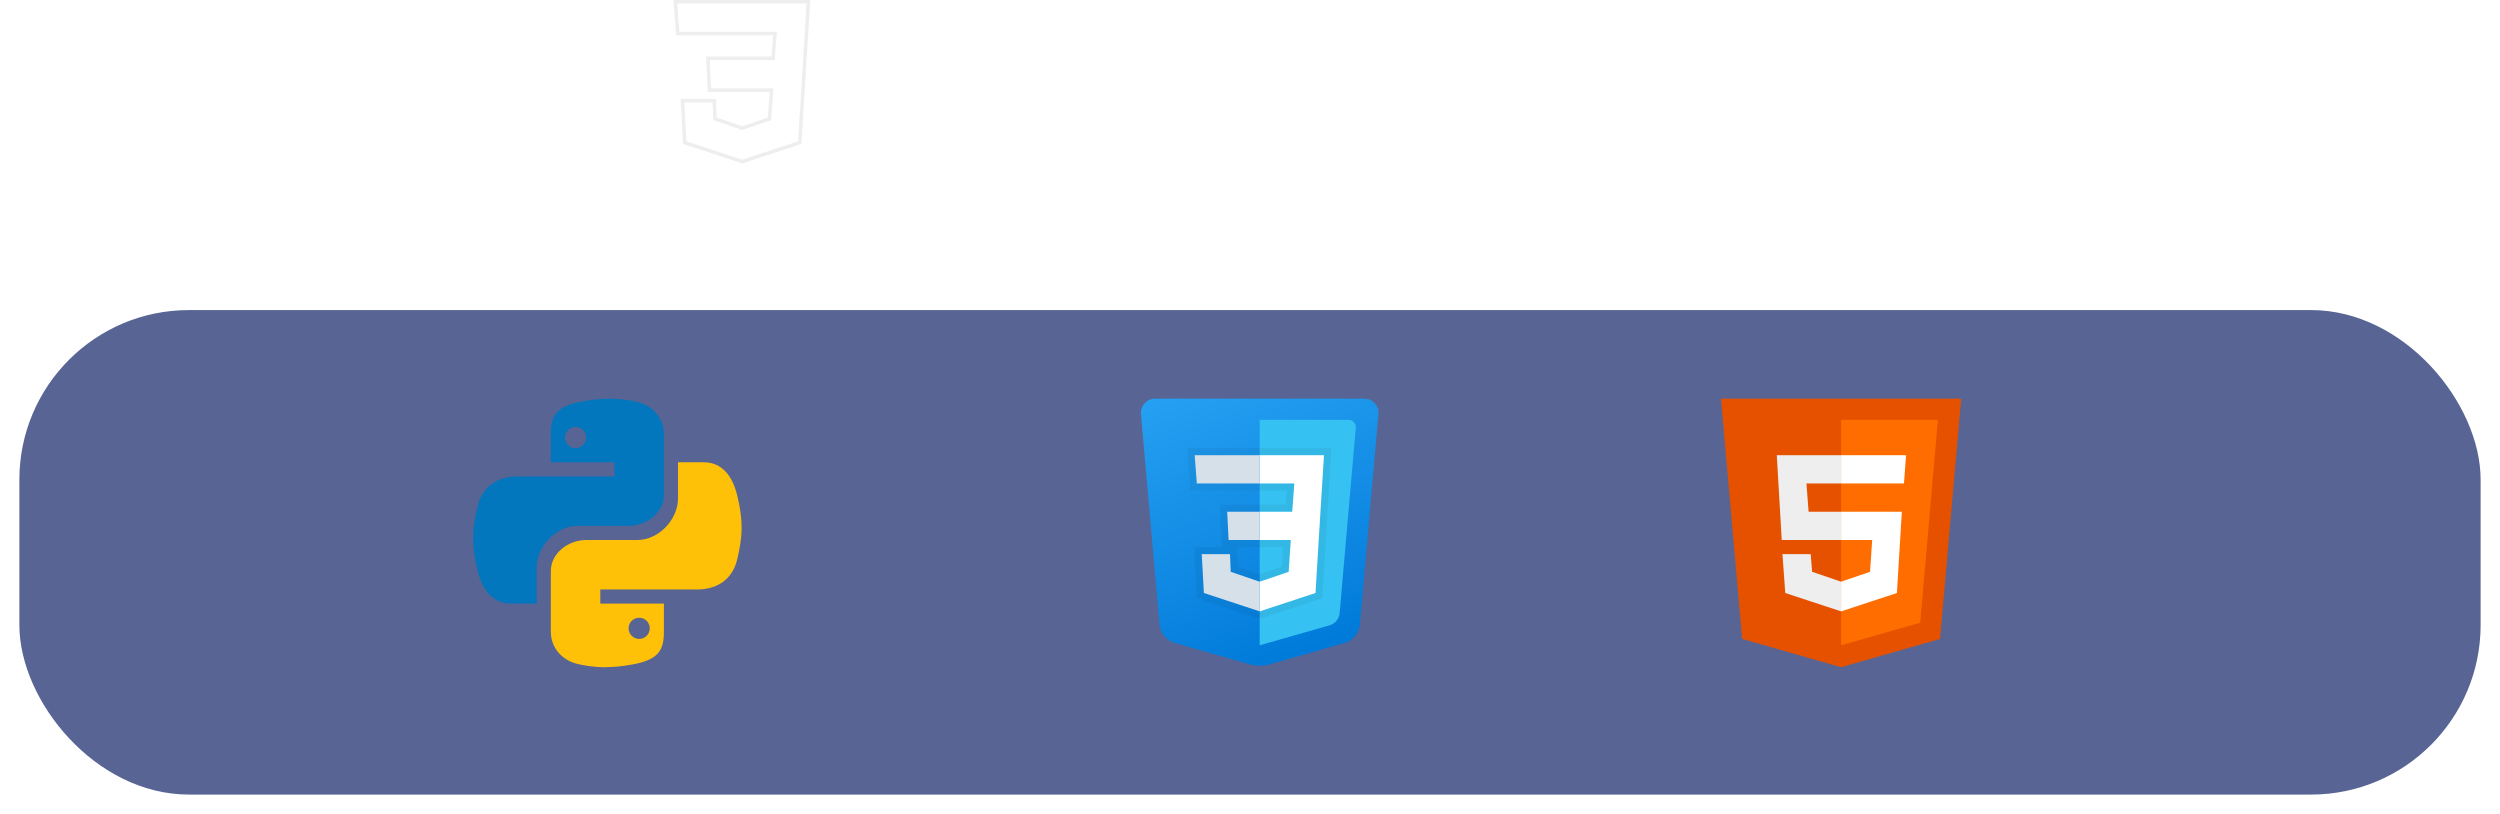 <svg width="516" height="168" viewBox="0 0 516 168" fill="none" xmlns="http://www.w3.org/2000/svg">
<g filter="url(#filter0_bd_639_120)">
<rect x="4" y="60" width="508" height="100" rx="35" fill="#576494"/>
</g>
<path d="M404.792 82.291H355.208L359.583 131.875L380 137.708L400.417 131.875L404.792 82.291Z" fill="#E65100"/>
<path d="M380 86.666V133.187L396.333 128.521L399.979 86.666H380Z" fill="#FF6D00"/>
<path d="M380 111.458V105.625H392.542L391.521 122.396L380 126.188V120.063L385.979 118.021L386.417 111.458H380V111.458ZM392.979 99.792L393.417 93.959H380V99.792H392.979Z" fill="white"/>
<path d="M380 120.063V126.188L368.479 122.396L367.896 114.375H373.729L374.021 118.021L380 120.063ZM372.854 99.792H380V93.959H366.729L367.75 111.458H380V105.625H373.292L372.854 99.792Z" fill="#EEEEEE"/>
<path opacity="0.07" d="M166.474 0.729L165.744 12.396L164.724 29.167L153.203 32.958L141.682 29.167L141.244 21.146H147.078L147.224 24.792L153.203 26.833L159.182 24.792L159.619 18.229H153.203H146.786L146.494 12.396H153.203H159.911L160.349 6.562H153.203H140.224L139.786 0.729H153.203H166.474ZM167.249 0H166.474H153.203H139.786H139L139.058 0.783L139.496 6.616L139.547 7.292H140.224H153.203H159.563L159.234 11.667H153.203H146.494H145.727L145.765 12.432L146.057 18.266L146.092 18.958H146.786H153.203H158.841L158.488 24.258L153.203 26.063L147.932 24.264L147.807 21.117L147.778 20.417H147.078H141.244H140.474L140.517 21.185L140.954 29.206L140.982 29.703L141.454 29.859L152.975 33.651L153.203 33.725L153.43 33.651L164.951 29.859L165.421 29.705L165.451 29.21L166.472 12.44L167.201 0.774L167.249 0Z" fill="black"/>
<path d="M235.488 85.465L239.319 128.879C239.478 130.683 240.734 132.204 242.475 132.702L257.996 137.137C259.306 137.511 260.693 137.511 262.002 137.137L277.523 132.702C279.265 132.204 280.52 130.685 280.679 128.879L284.51 85.465C284.662 83.759 283.319 82.291 281.607 82.291H238.393C236.681 82.291 235.338 83.759 235.488 85.465Z" fill="url(#paint0_linear_639_120)"/>
<path d="M260 86.666V133.187L274.402 129.072C275.565 128.739 276.402 127.724 276.507 126.521L279.841 88.252C279.915 87.399 279.244 86.666 278.388 86.666H260Z" fill="#35C1F1"/>
<path d="M273.271 93.959H260V99.792H267.146L266.708 105.625H260V111.458H266.417L265.979 118.021L260 120.063V126.188L271.521 122.396L272.542 105.625L273.271 93.959Z" fill="white"/>
<path d="M260 93.959V99.792H247.021L246.583 93.959H260ZM253.292 105.625L253.583 111.458H260V105.625H253.292ZM253.875 114.375H248.042L248.479 122.396L260 126.188V120.063L254.021 118.021L253.875 114.375Z" fill="#D6E0E9"/>
<path opacity="0.05" d="M273.271 93.958L272.542 105.625L271.521 122.396L260 126.187L248.479 122.396L248.042 114.375H253.875L254.021 118.021L260 120.063L265.979 118.021L266.417 111.458H260H253.583L253.292 105.625H260H266.708L267.146 99.792H260H247.021L246.583 93.958H260H273.271ZM274.822 92.5H273.271H260H246.583H245.011L245.129 94.068L245.567 99.901L245.667 101.25H247.021H260H265.574L265.355 104.167H260H253.292H251.759L251.835 105.698L252.126 111.531L252.196 112.917H248.042H246.502L246.586 114.454L247.024 122.475L247.078 123.469L248.024 123.781L259.545 127.573L260 127.723L260.456 127.573L271.977 123.781L272.916 123.472L272.976 122.485L273.997 105.714L274.726 94.05L274.822 92.5ZM255.276 112.917H260H264.858L264.588 116.955L260 118.521L255.438 116.964L255.332 114.317L255.276 112.917Z" fill="black"/>
<path d="M126.069 82.292C123.801 82.299 122.229 82.499 120.329 82.827C114.717 83.804 113.695 85.856 113.695 89.637V95.417H126.82V98.333H113.196H106.852C103.008 98.333 99.644 100.145 98.578 104.486C97.373 109.469 97.319 112.59 98.578 117.793C99.533 121.674 101.637 124.583 105.483 124.583H110.779V117.14C110.779 112.815 114.697 108.542 119.185 108.542H129.738C133.417 108.542 137.029 105.826 137.029 102.158V89.637C137.029 86.08 134.464 83.42 130.878 82.824C130.967 82.815 128.317 82.283 126.069 82.292ZM118.8 88.125C119.998 88.125 120.988 89.112 120.988 90.315C120.988 91.53 119.998 92.5 118.8 92.5C117.58 92.5 116.613 91.532 116.613 90.315C116.613 89.117 117.58 88.125 118.8 88.125Z" fill="#0277BD"/>
<path d="M124.655 137.708C126.923 137.701 128.495 137.501 130.395 137.173C136.007 136.196 137.029 134.144 137.029 130.363V124.583H123.904V121.667H137.53H143.873C147.717 121.667 151.082 119.855 152.148 115.514C153.352 110.531 153.406 107.41 152.148 102.207C151.191 98.326 149.087 95.416 145.241 95.416H139.945V102.86C139.945 107.185 136.027 111.458 131.539 111.458H120.986C117.307 111.458 113.695 114.174 113.695 117.841V130.363C113.695 133.919 116.26 136.579 119.846 137.176C119.757 137.185 122.407 137.717 124.655 137.708ZM131.925 131.875C130.728 131.875 129.738 130.888 129.738 129.684C129.738 128.47 130.728 127.5 131.925 127.5C133.146 127.5 134.113 128.468 134.113 129.684C134.113 130.883 133.144 131.875 131.925 131.875Z" fill="#FFC107"/>
<defs>
<filter id="filter0_bd_639_120" x="0" y="56" width="516" height="112" filterUnits="userSpaceOnUse" color-interpolation-filters="sRGB">
<feFlood flood-opacity="0" result="BackgroundImageFix"/>
<feGaussianBlur in="BackgroundImageFix" stdDeviation="2"/>
<feComposite in2="SourceAlpha" operator="in" result="effect1_backgroundBlur_639_120"/>
<feColorMatrix in="SourceAlpha" type="matrix" values="0 0 0 0 0 0 0 0 0 0 0 0 0 0 0 0 0 0 127 0" result="hardAlpha"/>
<feOffset dy="4"/>
<feGaussianBlur stdDeviation="2"/>
<feComposite in2="hardAlpha" operator="out"/>
<feColorMatrix type="matrix" values="0 0 0 0 0 0 0 0 0 0 0 0 0 0 0 0 0 0 0.25 0"/>
<feBlend mode="normal" in2="effect1_backgroundBlur_639_120" result="effect2_dropShadow_639_120"/>
<feBlend mode="normal" in="SourceGraphic" in2="effect2_dropShadow_639_120" result="shape"/>
</filter>
<linearGradient id="paint0_linear_639_120" x1="248.815" y1="70.992" x2="272.094" y2="134.95" gradientUnits="userSpaceOnUse">
<stop stop-color="#2AA4F4"/>
<stop offset="1" stop-color="#007AD9"/>
</linearGradient>
</defs>
</svg>
